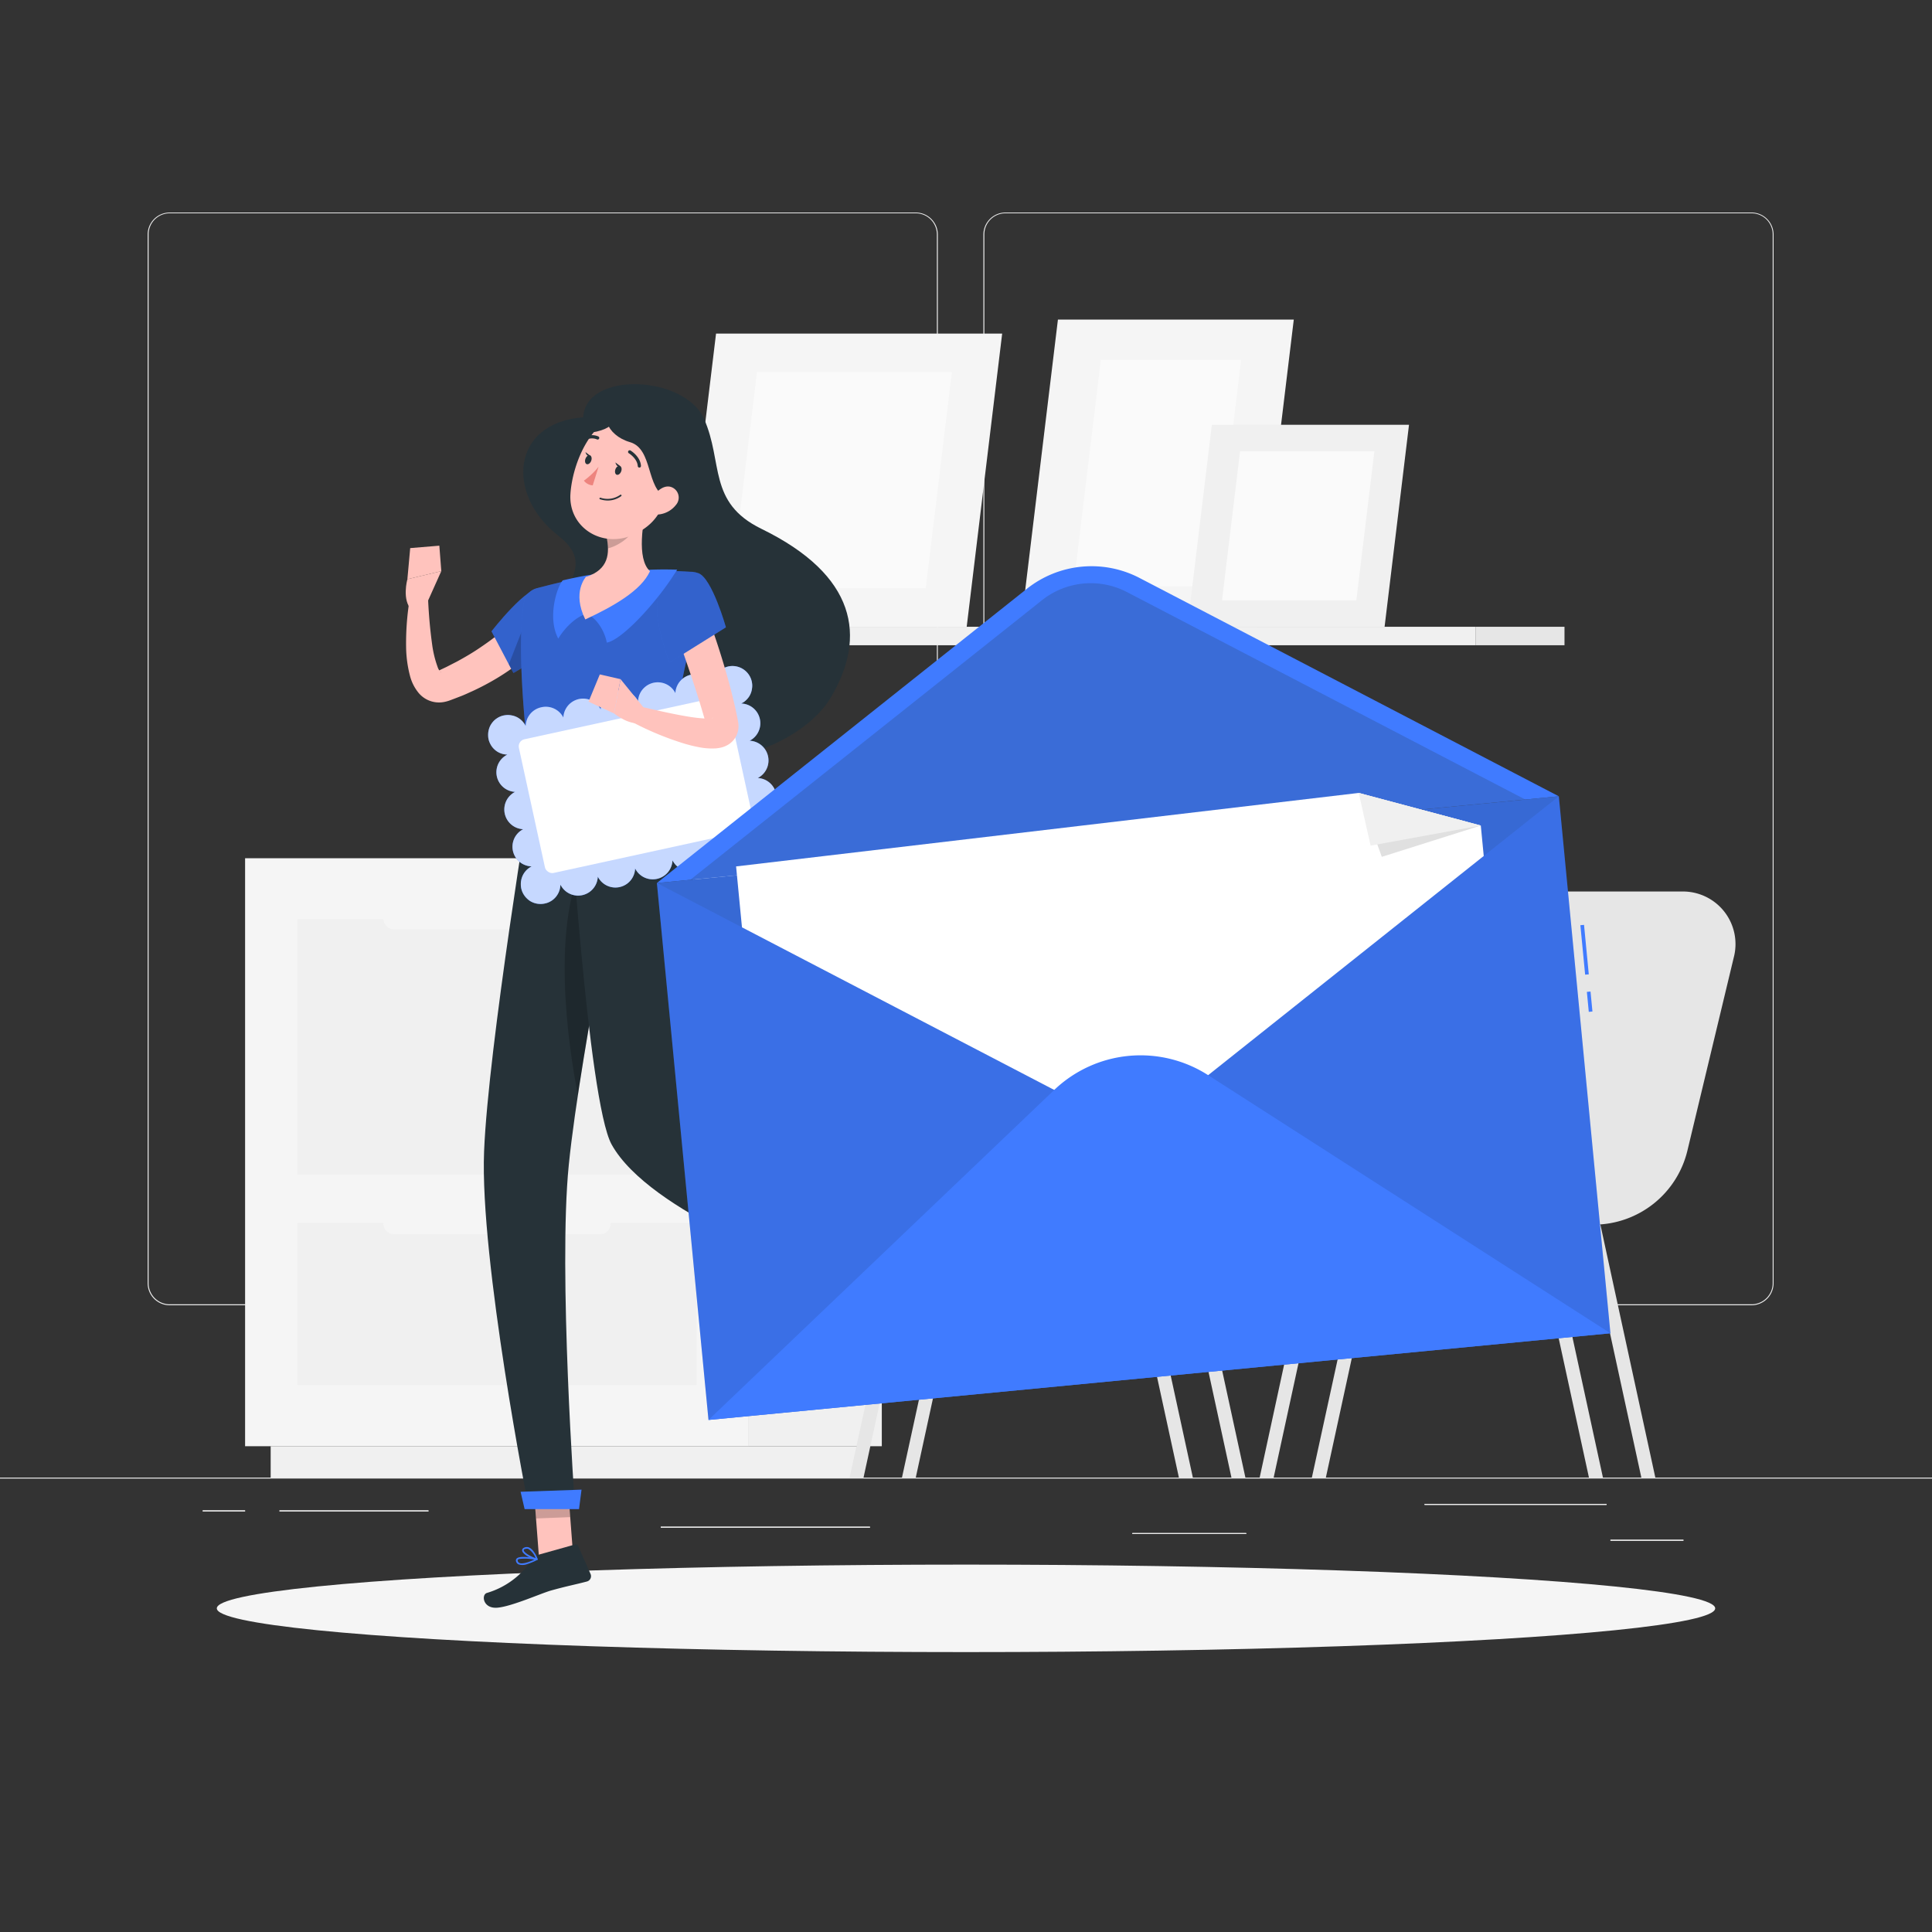 <svg xmlns="http://www.w3.org/2000/svg" viewBox="0 0 500 500"><rect x="0" y="0" width="500" height="500" fill="#333333" stroke="none"/><g id="freepik--background-complete--inject-2"><rect width="500" height=".25" y="382.4" style="fill:#ebebeb"/><rect width="18.89" height=".25" x="416.78" y="398.49" style="fill:#ebebeb"/><rect width="29.47" height=".25" x="293.05" y="396.75" style="fill:#ebebeb"/><rect width="47.11" height=".25" x="368.67" y="389.21" style="fill:#ebebeb"/><rect width="10.97" height=".25" x="52.46" y="390.89" style="fill:#ebebeb"/><rect width="38.56" height=".25" x="72.33" y="390.89" style="fill:#ebebeb"/><rect width="54.15" height=".25" x="171" y="395.11" style="fill:#ebebeb"/><path d="M237,337.8H43.91a5.71,5.71,0,0,1-5.7-5.71V60.66A5.71,5.71,0,0,1,43.91,55H237a5.71,5.71,0,0,1,5.71,5.71V332.09A5.71,5.71,0,0,1,237,337.8ZM43.91,55.2a5.46,5.46,0,0,0-5.45,5.46V332.09a5.46,5.46,0,0,0,5.45,5.46H237a5.47,5.47,0,0,0,5.46-5.46V60.66A5.47,5.47,0,0,0,237,55.2Z" style="fill:#ebebeb"/><path d="M453.31,337.8H260.21a5.72,5.72,0,0,1-5.71-5.71V60.66A5.72,5.72,0,0,1,260.21,55h193.1A5.71,5.71,0,0,1,459,60.66V332.09A5.71,5.71,0,0,1,453.31,337.8ZM260.21,55.2a5.47,5.47,0,0,0-5.46,5.46V332.09a5.47,5.47,0,0,0,5.46,5.46h193.1a5.47,5.47,0,0,0,5.46-5.46V60.66a5.47,5.47,0,0,0-5.46-5.46Z" style="fill:#ebebeb"/><rect width="18.89" height=".25" x="416.78" y="398.49" style="fill:#ebebeb"/><rect width="29.47" height=".25" x="293.05" y="396.75" style="fill:#ebebeb"/><rect width="47.11" height=".25" x="368.67" y="389.21" style="fill:#ebebeb"/><rect width="10.97" height=".25" x="52.46" y="390.89" style="fill:#ebebeb"/><rect width="38.56" height=".25" x="72.33" y="390.89" style="fill:#ebebeb"/><rect width="54.15" height=".25" x="171" y="395.11" style="fill:#ebebeb"/><rect width="23.03" height="4.78" x="381.87" y="162.22" transform="translate(786.76 329.21) rotate(180)" style="fill:#e6e6e6"/><rect width="249.72" height="4.78" x="132.14" y="162.22" transform="translate(514.01 329.21) rotate(180)" style="fill:#f0f0f0"/><polygon points="273.79 82.71 334.83 82.71 325.21 162.22 264.17 162.22 273.79 82.71" style="fill:#f5f5f5"/><polygon points="284.9 93.13 321.2 93.13 314.11 151.79 277.8 151.79 284.9 93.13" style="fill:#fafafa"/><polygon points="185.31 86.34 259.36 86.34 250.18 162.22 176.14 162.22 185.31 86.34" style="fill:#f5f5f5"/><polygon points="195.91 96.28 246.35 96.28 239.58 152.27 189.14 152.27 195.91 96.28" style="fill:#fafafa"/><polygon points="313.63 109.93 364.65 109.93 358.33 162.22 307.3 162.22 313.63 109.93" style="fill:#f0f0f0"/><polygon points="320.93 116.78 355.69 116.78 351.02 155.36 316.26 155.36 320.93 116.78" style="fill:#fafafa"/><path d="M435.35,230.72H403.81a25.08,25.08,0,0,0-24,19.14l-8.33,34.8-17.12-.06h-.06a17,17,0,0,0-16.7,13.82l-2.28,11.91a8.81,8.81,0,0,0-7.23,6.61h12.09L326,382.4h3.62l14.22-65.46h9.94L339.51,382.4h3.62l14.22-65.46H397l14.22,65.46h3.62l-14.22-65.46h9.94l14.22,65.46h3.62l-14.22-65.46h-1.49a25,25,0,0,0,24-19.12l12-50A13.61,13.61,0,0,0,435.35,230.72Zm-67,66.86a16.57,16.57,0,0,1-15.87,12.66H339.84l2.12-11a12.58,12.58,0,0,1,12.33-10.2h0l16.06.05Z" style="fill:#e6e6e6"/><rect width="34.43" height="152.17" x="193.79" y="222.11" transform="translate(422 596.39) rotate(180)" style="fill:#f0f0f0"/><rect width="151.56" height="8.12" x="70.04" y="374.28" transform="translate(291.65 756.68) rotate(180)" style="fill:#f0f0f0"/><rect width="130.36" height="152.17" x="63.43" y="222.11" style="fill:#f5f5f5"/><rect width="103.29" height="66.09" x="76.97" y="237.88" style="fill:#f0f0f0"/><rect width="103.29" height="42.01" x="76.97" y="316.5" style="fill:#f0f0f0"/><rect width="58.78" height="5.76" x="99.22" y="234.75" rx="2.58" transform="translate(257.22 475.25) rotate(180)" style="fill:#f5f5f5"/><rect width="58.78" height="5.76" x="99.22" y="313.62" rx="2.58" transform="translate(257.22 633.01) rotate(180)" style="fill:#f5f5f5"/><path d="M329.26,230.72H297.72a25.08,25.08,0,0,0-24,19.14l-8.33,34.8-17.12-.06h0a17,17,0,0,0-16.71,13.82l-2.28,11.91a8.82,8.82,0,0,0-7.23,6.61h12.1L219.87,382.4h3.61l14.22-65.46h10L233.43,382.4H237l14.22-65.46h39.66l14.22,65.46h3.61l-14.22-65.46h10L318.7,382.4h3.61l-14.22-65.46H306.6a25,25,0,0,0,24-19.12l12-50A13.62,13.62,0,0,0,329.26,230.72Zm-67,66.86a16.59,16.59,0,0,1-15.88,12.66H233.76l2.12-11a12.57,12.57,0,0,1,12.33-10.2h0l16.07.05Z" style="fill:#e6e6e6"/></g><g id="freepik--Shadow--inject-2"><ellipse id="freepik--path--inject-2" cx="250" cy="416.24" rx="193.89" ry="11.32" style="fill:#f5f5f5"/></g><g id="freepik--Character--inject-2"><path d="M150.93,108c.69-12.09,26.25-10.89,31.27.39s.9,21.65,14.83,28.46c24.63,12,27.31,27.94,18,43.63s-45.67,26.68-65.45,1c-19.51-25.35,10.15-31-5.2-42.93C131,128.09,132.14,109.46,150.93,108Z" style="fill:#263238"/><path d="M140,166.21c-.33.4-.51.6-.74.86s-.45.48-.67.72c-.45.45-.9.9-1.35,1.31-.91.85-1.84,1.63-2.78,2.39a57.18,57.18,0,0,1-5.93,4.07,66,66,0,0,1-6.27,3.31c-1.08.48-2.15,1-3.24,1.4l-1.64.63-.82.31a10,10,0,0,1-1.47.43,6.88,6.88,0,0,1-6.79-2.36,11.48,11.48,0,0,1-2.2-4.39,30.89,30.89,0,0,1-1-7.44,70.28,70.28,0,0,1,1.17-13.8l4.48.37a125.2,125.2,0,0,0,1.1,12.86,27.6,27.6,0,0,0,1.38,5.66,3.72,3.72,0,0,0,.88,1.49c.07,0,0-.09-.26-.22a2,2,0,0,0-.54-.12s0,0,.12-.07l.71-.35,1.43-.68,2.8-1.44c1.83-1,3.64-2.05,5.36-3.2s3.4-2.33,5-3.61c.79-.63,1.56-1.28,2.28-2,.37-.33.71-.67,1.05-1l.49-.48.36-.39Z" style="fill:#ffc3bd"/><path d="M140.2,152.21c-3.67-.9-13,11.18-13,11.18l5.67,10.79s15.67-8.85,15.08-13.72C147.33,155.38,145.55,153.52,140.2,152.21Z" style="fill:#407bff"/><path d="M140.2,152.21c-3.67-.9-13,11.18-13,11.18l5.67,10.79s15.67-8.85,15.08-13.72C147.33,155.38,145.55,153.52,140.2,152.21Z" style="opacity:.2"/><path d="M137.77,156.39l.9,14.13c-3.12,2.13-5.81,3.66-5.81,3.66l-1.18-2.26Z" style="opacity:.2"/><path d="M110.08,157l4.13-9.2-8.78,2.09s-1.52,5.5,1.16,8Z" style="fill:#ffc3bd"/><polygon points="113.7 141.22 106.16 141.85 105.43 149.9 114.21 147.81 113.7 141.22" style="fill:#ffc3bd"/><polygon points="148.33 402.58 139.48 402.93 137.91 382.37 146.76 382.03 148.33 402.58" style="fill:#ffc3bd"/><polygon points="227.14 326.99 221.37 333.73 203.89 322.55 209.66 315.8 227.14 326.99" style="fill:#ffc3bd"/><path d="M219.43,333.35l5.29-8.46a.7.7,0,0,1,.89-.28l7.29,3.22a1.43,1.43,0,0,1,.59,2c-1.9,2.92-3,4.23-5.28,7.95-1.43,2.29-3.75,7-5.73,10.13s-5.2,1.37-4.66-.12c2.42-6.69,1.72-9.9,1.29-12.93A2.31,2.31,0,0,1,219.43,333.35Z" style="fill:#263238"/><path d="M139.19,402.41l9.6-2.69a.7.7,0,0,1,.85.39l3.22,7.29a1.43,1.43,0,0,1-1,1.9c-3.36.88-5,1.14-9.25,2.32-2.6.73-10.19,4.15-13.91,4.45s-4.2-3.37-2.68-3.82a21.13,21.13,0,0,0,11.84-8.92A2.32,2.32,0,0,1,139.19,402.41Z" style="fill:#263238"/><g style="opacity:.2"><polygon points="137.91 382.38 138.72 392.98 147.57 392.63 146.76 382.03 137.91 382.38"/><polygon points="209.66 315.8 203.89 322.55 212.91 328.31 218.68 321.56 209.66 315.8"/></g><path d="M135.57,155.9c-.86,5-1.68,17.7,2,47.22l36,2.22c.28-13.8,1-24.92,8.47-51.59a4.58,4.58,0,0,0-4.12-5.82c-2.74-.16-6.19-.27-9.71-.12a121.26,121.26,0,0,0-16.55,1.5c-4.67.84-9.78,2.14-12.75,2.93A4.57,4.57,0,0,0,135.57,155.9Z" style="fill:#407bff"/><path d="M135.57,155.9c-.86,5-1.68,17.7,2,47.22l36,2.22c.28-13.8,1-24.92,8.47-51.59a4.58,4.58,0,0,0-4.12-5.82c-2.74-.16-6.19-.27-9.71-.12a121.26,121.26,0,0,0-16.55,1.5c-4.67.84-9.78,2.14-12.75,2.93A4.57,4.57,0,0,0,135.57,155.9Z" style="opacity:.2"/><path d="M137.57,203.12s-11.2,67.82-12.29,94.87c-1.13,28.14,11.53,92.14,11.53,92.14h12s-4.38-61.1-1.61-88.63c3-30,16.73-96.76,16.73-96.76Z" style="fill:#263238"/><polygon points="149.85 390.56 135.77 390.56 134.73 386.07 150.5 385.52 149.85 390.56" style="fill:#407bff"/><path d="M152.05,221.06c-9.94,17.23-4.88,50.1-2.5,62.36,2.72-18,6.79-40,9.91-56.15C158.68,218,156.63,213.11,152.05,221.06Z" style="opacity:.2"/><path d="M147.08,203.7s5,81.24,11.2,92.48C168.15,314,210,328.61,210,328.61l7.86-9.2s-26.18-21.77-40-34.14c-3.29-22.47,8.34-57.93-4.23-79.93Z" style="fill:#263238"/><path d="M174.23,203.26l.72,3.28c.11.26-.2.49-.62.47l-37-2.29c-.33,0-.59-.2-.59-.4l-.13-3.24c0-.23.28-.4.64-.38L173.66,203A.67.67,0,0,1,174.23,203.26Z" style="fill:#407bff"/><path d="M169.08,207l1,.06c.19,0,.35-.08.34-.2l-.2-4.21c0-.13-.17-.24-.36-.25l-1-.06c-.19,0-.35.08-.34.2l.2,4.22C168.72,206.91,168.89,207,169.08,207Z" style="fill:#263238"/><path d="M140,205.24l1,.06c.2,0,.35-.08.35-.2l-.2-4.22c0-.12-.17-.23-.37-.24l-1-.06c-.2,0-.35.08-.34.2l.19,4.21C139.66,205.12,139.82,205.23,140,205.24Z" style="fill:#263238"/><path d="M154.55,206.14l1,.06c.19,0,.35-.08.34-.21l-.2-4.21c0-.12-.17-.23-.36-.25l-1-.06c-.19,0-.35.08-.34.21l.2,4.21C154.19,206,154.36,206.12,154.55,206.14Z" style="fill:#263238"/><polygon points="218.81 318.37 209.05 329.79 204.43 327.94 215.3 313.99 218.81 318.37" style="fill:#407bff"/><path d="M140.05,183.05a5.09,5.09,0,0,0-4,4.84,3.86,3.86,0,0,0-.39-.65,4.23,4.23,0,0,0-.64-.76,5.2,5.2,0,0,0-.79-.63,4.64,4.64,0,0,0-.89-.45,4.57,4.57,0,0,0-1-.27,4.8,4.8,0,0,0-1-.09,6.51,6.51,0,0,0-1,.12,5,5,0,0,0-1.83.8,4.68,4.68,0,0,0-.76.64,5.82,5.82,0,0,0-.62.79,4.77,4.77,0,0,0-.46.9,6.2,6.2,0,0,0-.27,1,5.43,5.43,0,0,0-.07,1,4.69,4.69,0,0,0,.42,1.95,5.45,5.45,0,0,0,.49.88,4.61,4.61,0,0,0,.64.75,4.75,4.75,0,0,0,.79.63,4.64,4.64,0,0,0,.89.45,5.26,5.26,0,0,0,1,.27,6.34,6.34,0,0,0,.75.07,5.09,5.09,0,0,0,2,9.65,5.11,5.11,0,0,0,2.09,9.66,5.09,5.09,0,0,0,2.19,9.62,5.1,5.1,0,0,0-2,1.8,5.1,5.1,0,0,0-.72,1.86,4.73,4.73,0,0,0-.08,1,4.81,4.81,0,0,0,.42,2,5,5,0,0,0,.49.87,4.74,4.74,0,0,0,.65.76,5.31,5.31,0,0,0,.78.64,5.15,5.15,0,0,0,3.85.68,4.79,4.79,0,0,0,1-.31,5.66,5.66,0,0,0,.87-.48,5.31,5.31,0,0,0,.76-.65,4.58,4.58,0,0,0,.62-.79,4.77,4.77,0,0,0,.46-.9,5.16,5.16,0,0,0,.27-1,4.9,4.9,0,0,0,.08-.76,5.1,5.1,0,0,0,9.67-2.07,5.1,5.1,0,0,0,9.66-2.11,5.11,5.11,0,0,0,9.67-2.11,5.11,5.11,0,0,0,9.67-2.11,5.09,5.09,0,0,0,9.65-2.14,3.86,3.86,0,0,0,.39.65,4.23,4.23,0,0,0,.64.76,5.39,5.39,0,0,0,.79.64,5,5,0,0,0,.89.45,5.26,5.26,0,0,0,1,.27,4.82,4.82,0,0,0,1,.08,4.69,4.69,0,0,0,1-.11,5.75,5.75,0,0,0,1.83-.8,5.92,5.92,0,0,0,.76-.65,5.82,5.82,0,0,0,.62-.79,4.21,4.21,0,0,0,.45-.9,5.18,5.18,0,0,0,.28-.95,5.62,5.62,0,0,0,.08-1,5.5,5.5,0,0,0-.42-2,5.43,5.43,0,0,0-.5-.87,4.68,4.68,0,0,0-.64-.76,6.06,6.06,0,0,0-.79-.63,5,5,0,0,0-.89-.45,5.26,5.26,0,0,0-1-.27,6.17,6.17,0,0,0-.74-.07,5.09,5.09,0,0,0-2-9.65,5.11,5.11,0,0,0-2.1-9.65,5.1,5.1,0,0,0-2.18-9.63,6,6,0,0,0,.65-.37,5.45,5.45,0,0,0,1.39-1.43,5,5,0,0,0,.45-.89,4.74,4.74,0,0,0,.27-1,5.72,5.72,0,0,0,.09-1,5.58,5.58,0,0,0-.12-1,5.12,5.12,0,0,0-6.08-3.9,5.55,5.55,0,0,0-.95.31,5.06,5.06,0,0,0-.88.49,5.15,5.15,0,0,0-.76.64,6.73,6.73,0,0,0-.62.79,4.73,4.73,0,0,0-.45.9,4.57,4.57,0,0,0-.27,1,4.66,4.66,0,0,0-.08.76,5.1,5.1,0,0,0-9.68,2,5.11,5.11,0,0,0-9.66,2.11,5.11,5.11,0,0,0-9.67,2.11,5.11,5.11,0,0,0-9.66,2.11A5.11,5.11,0,0,0,140.05,183.05Z" style="fill:#407bff"/><path d="M140.05,183.05a5.09,5.09,0,0,0-4,4.84,3.86,3.86,0,0,0-.39-.65,4.23,4.23,0,0,0-.64-.76,5.2,5.2,0,0,0-.79-.63,4.64,4.64,0,0,0-.89-.45,4.57,4.57,0,0,0-1-.27,4.8,4.8,0,0,0-1-.09,6.51,6.51,0,0,0-1,.12,5,5,0,0,0-1.83.8,4.68,4.68,0,0,0-.76.64,5.82,5.82,0,0,0-.62.79,4.77,4.77,0,0,0-.46.9,6.2,6.2,0,0,0-.27,1,5.43,5.43,0,0,0-.07,1,4.69,4.69,0,0,0,.42,1.95,5.45,5.45,0,0,0,.49.88,4.61,4.61,0,0,0,.64.75,4.75,4.75,0,0,0,.79.63,4.64,4.64,0,0,0,.89.45,5.26,5.26,0,0,0,1,.27,6.34,6.34,0,0,0,.75.07,5.09,5.09,0,0,0,2,9.65,5.11,5.11,0,0,0,2.09,9.66,5.09,5.09,0,0,0,2.19,9.62,5.1,5.1,0,0,0-2,1.8,5.1,5.1,0,0,0-.72,1.86,4.73,4.73,0,0,0-.08,1,4.81,4.81,0,0,0,.42,2,5,5,0,0,0,.49.87,4.74,4.74,0,0,0,.65.76,5.31,5.31,0,0,0,.78.64,5.15,5.15,0,0,0,3.85.68,4.79,4.79,0,0,0,1-.31,5.66,5.66,0,0,0,.87-.48,5.31,5.31,0,0,0,.76-.65,4.58,4.58,0,0,0,.62-.79,4.77,4.77,0,0,0,.46-.9,5.16,5.16,0,0,0,.27-1,4.9,4.9,0,0,0,.08-.76,5.1,5.1,0,0,0,9.67-2.07,5.1,5.1,0,0,0,9.66-2.11,5.11,5.11,0,0,0,9.67-2.11,5.11,5.11,0,0,0,9.67-2.11,5.09,5.09,0,0,0,9.65-2.14,3.86,3.86,0,0,0,.39.65,4.23,4.23,0,0,0,.64.76,5.39,5.39,0,0,0,.79.64,5,5,0,0,0,.89.45,5.26,5.26,0,0,0,1,.27,4.82,4.82,0,0,0,1,.08,4.69,4.69,0,0,0,1-.11,5.75,5.75,0,0,0,1.83-.8,5.92,5.92,0,0,0,.76-.65,5.82,5.82,0,0,0,.62-.79,4.21,4.21,0,0,0,.45-.9,5.18,5.18,0,0,0,.28-.95,5.62,5.62,0,0,0,.08-1,5.5,5.5,0,0,0-.42-2,5.43,5.43,0,0,0-.5-.87,4.68,4.68,0,0,0-.64-.76,6.06,6.06,0,0,0-.79-.63,5,5,0,0,0-.89-.45,5.26,5.26,0,0,0-1-.27,6.17,6.17,0,0,0-.74-.07,5.09,5.09,0,0,0-2-9.65,5.11,5.11,0,0,0-2.1-9.65,5.1,5.1,0,0,0-2.18-9.63,6,6,0,0,0,.65-.37,5.45,5.45,0,0,0,1.39-1.43,5,5,0,0,0,.45-.89,4.74,4.74,0,0,0,.27-1,5.72,5.72,0,0,0,.09-1,5.58,5.58,0,0,0-.12-1,5.12,5.12,0,0,0-6.08-3.9,5.55,5.55,0,0,0-.95.31,5.06,5.06,0,0,0-.88.49,5.15,5.15,0,0,0-.76.64,6.73,6.73,0,0,0-.62.79,4.73,4.73,0,0,0-.45.9,4.57,4.57,0,0,0-.27,1,4.66,4.66,0,0,0-.08.76,5.1,5.1,0,0,0-9.68,2,5.11,5.11,0,0,0-9.66,2.11,5.11,5.11,0,0,0-9.67,2.11,5.11,5.11,0,0,0-9.66,2.11A5.11,5.11,0,0,0,140.05,183.05Z" style="fill:#fff;opacity:.7"/><rect width="55.27" height="35.41" x="137.04" y="185.41" rx="1.86" transform="translate(-39.5 39.76) rotate(-12.3)" style="fill:#fff"/><path d="M182,156.57c1.75,4.4,3.27,8.77,4.66,13.25s2.66,9,3.68,13.62c.13.58.25,1.17.37,1.75l.17.87.09.44.07.42a4.34,4.34,0,0,1,.07.55,5.81,5.81,0,0,1-.51,2.87,5.62,5.62,0,0,1-2.05,2.32,6.44,6.44,0,0,1-1.94.81,9.16,9.16,0,0,1-1.48.22,17.49,17.49,0,0,1-4.36-.34,37.66,37.66,0,0,1-3.66-.9A77.89,77.89,0,0,1,163.88,187l1.6-4.2c4.39,1,8.88,2.07,13.16,2.74,1.07.17,2.12.29,3.12.36a10,10,0,0,0,2.52-.05c.25,0,.38-.21-.14.06a2.46,2.46,0,0,0-.93,1.05,2.69,2.69,0,0,0-.26,1.18c0,.08,0,.08,0,.12s0,.11,0,0l-.11-.4-.22-.81c-.15-.53-.28-1.07-.45-1.6-1.23-4.29-2.63-8.58-4.09-12.87s-3-8.57-4.56-12.77Z" style="fill:#ffc3bd"/><path d="M180.77,148.35c3.53,1.32,7.1,14,7.1,14l-14.61,9.13s-4.64-12.24-2.84-16.8C172.3,149.92,176.73,146.84,180.77,148.35Z" style="fill:#407bff"/><path d="M180.77,148.35c3.53,1.32,7.1,14,7.1,14l-14.61,9.13s-4.64-12.24-2.84-16.8C172.3,149.92,176.73,146.84,180.77,148.35Z" style="opacity:.2"/><path d="M218,337.9l-.1,0a1.23,1.23,0,0,1-1.13-.3.69.69,0,0,1-.28-.67c.15-1.12,3.05-2.49,3.38-2.64a.2.2,0,0,1,.23,0,.2.2,0,0,1,.06.22C219.74,335.67,219,337.51,218,337.9Zm1.59-3c-1.15.57-2.61,1.5-2.69,2.09a.31.31,0,0,0,.14.29.79.79,0,0,0,.74.21C218.32,337.37,219,336.41,219.54,334.94Z" style="fill:#407bff"/><path d="M219.71,334.84c-1,.39-3.11.61-3.78,0a.74.74,0,0,1-.12-.91,1.07,1.07,0,0,1,.71-.6c1.24-.37,3.41,1,3.5,1a.21.21,0,0,1,.1.19.21.21,0,0,1-.11.18Zm-3.13-1.11a.69.69,0,0,0-.39.36c-.11.25,0,.36,0,.43.45.42,2.21.33,3.23,0-.75-.41-2.07-1-2.81-.79Z" style="fill:#407bff"/><path d="M136.4,404.8a3.33,3.33,0,0,1-2.22.05,1.18,1.18,0,0,1-.65-.88.71.71,0,0,1,.2-.64c.88-.86,4.78-.08,5.22,0a.19.19,0,0,1,.16.17.2.2,0,0,1-.11.22A15.24,15.24,0,0,1,136.4,404.8Zm-2-1.34a.76.76,0,0,0-.36.18.24.24,0,0,0-.07.25.79.79,0,0,0,.41.59c.65.32,2.08,0,3.89-.84A11.45,11.45,0,0,0,134.38,403.46Z" style="fill:#407bff"/><path d="M139,403.75h-.08c-1.15-.18-3.69-1.45-3.8-2.47,0-.24.06-.57.6-.78a1.52,1.52,0,0,1,1.22,0c1.33.6,2.17,2.84,2.2,2.94a.18.18,0,0,1,0,.2A.19.19,0,0,1,139,403.75Zm-3-2.89-.12,0c-.36.14-.35.3-.34.35.07.6,1.84,1.67,3.06,2a4.9,4.9,0,0,0-1.83-2.33A1.09,1.09,0,0,0,136,400.86Z" style="fill:#407bff"/><path d="M168.21,147.45a121.12,121.12,0,0,0-16.56,1.5c-2,.36-4.07.8-6,1.25h0c-1.49,1.59-4.08,9.63-1.17,15.07,1.92-3.22,5.15-6,7.3-6.32,2.36.64,4.69,4.21,5.26,7.36,3.86-.7,12.21-9.73,17-17l1.22-1.88C173,147.36,170.64,147.35,168.21,147.45Z" style="fill:#407bff"/><path d="M167.7,129.63c-1.37,5.33-3,15,.5,18.18,0,0-3.3,5.37-11.68,6.34-9.22,1.08-4.87-4.84-4.87-4.84,6-1.93,6.14-6.25,5.36-10.23Z" style="fill:#ffc3bd"/><path d="M151.65,149.31s-3.69,3.89-.18,11c7.42-3.45,14.53-7.54,16.73-12.48Z" style="fill:#ffc3bd"/><path d="M163.34,133.48l-6.33,5.6a15.27,15.27,0,0,1,.33,2.84c2.29-.53,6.07-2.81,6.46-5.16A8.3,8.3,0,0,0,163.34,133.48Z" style="opacity:.2"/><path d="M174.72,123.19c-3.14,8.23-4.3,11.78-9.88,14.76-8.41,4.49-17.83-1.17-17.21-10.17.56-8.11,5.6-20.21,14.86-21A12,12,0,0,1,174.72,123.19Z" style="fill:#ffc3bd"/><path d="M156,106.76c3.76-.87,5,3.42-1.58,4.93S152.94,107.48,156,106.76Z" style="fill:#263238"/><path d="M159.93,104.49c-5.37,2-3,8.17,3.09,9.93s4.06,12.09,9.52,14.36,8.35-15.1,3.64-20S163.54,103.13,159.93,104.49Z" style="fill:#263238"/><path d="M154.91,120.79a19.13,19.13,0,0,1-3.8,3.6,3.1,3.1,0,0,0,2.29,1.22Z" style="fill:#ed847e"/><path d="M156.29,129.45a7.22,7.22,0,0,1-1-.24.21.21,0,0,1-.14-.26.23.23,0,0,1,.27-.14,5.67,5.67,0,0,0,5.07-.73.21.21,0,0,1,.3,0,.22.22,0,0,1,0,.3A5.88,5.88,0,0,1,156.29,129.45Z" style="fill:#263238"/><path d="M174.92,130.69a6.48,6.48,0,0,1-4.28,2.43c-2.24.26-3-1.83-2.1-3.76.83-1.74,3-4,5.1-3.34A2.89,2.89,0,0,1,174.92,130.69Z" style="fill:#ffc3bd"/><path d="M165.36,121a.43.43,0,0,1-.31-.38c-.12-1.95-2.25-3.28-2.27-3.29a.42.42,0,1,1,.44-.71c.11.06,2.52,1.57,2.66,3.94a.41.41,0,0,1-.39.45Z" style="fill:#263238"/><path d="M160.76,122c-.23.62-.75,1-1.16.86s-.56-.78-.33-1.41.75-1,1.16-.86S161,121.36,160.76,122Z" style="fill:#263238"/><path d="M153,119.26c-.23.62-.75,1-1.16.86s-.56-.78-.32-1.41.75-1,1.16-.86S153.24,118.63,153,119.26Z" style="fill:#263238"/><path d="M152.85,118l-1.34-1S151.85,118.42,152.85,118Z" style="fill:#263238"/><path d="M160.6,120.68l-1.34-1S159.6,121.15,160.6,120.68Z" style="fill:#263238"/><path d="M151.23,114a.41.41,0,0,1-.36-.21.42.42,0,0,1,.16-.57,4.16,4.16,0,0,1,3.83-.26.42.42,0,0,1-.38.75h0a3.31,3.31,0,0,0-3,.24A.34.34,0,0,1,151.23,114Z" style="fill:#263238"/><path d="M166.65,183.22l-6.05-7.45-1.69,8.87s4.39,3.63,7.8,2.24Z" style="fill:#ffc3bd"/><polygon points="155.23 174.54 152.31 181.6 158.91 184.64 160.6 175.77 155.23 174.54" style="fill:#ffc3bd"/></g><g id="freepik--Envelope--inject-2"><rect width=".95" height="12.86" x="409.62" y="239.36" transform="translate(-21.64 40.37) rotate(-5.49)" style="fill:#407bff"/><rect width=".95" height="5.19" x="410.92" y="256.65" transform="translate(-22.91 40.54) rotate(-5.49)" style="fill:#407bff"/><rect width="234.5" height="139.6" x="176.14" y="216.98" transform="translate(612.87 544.18) rotate(174.51)" style="fill:#407bff"/><rect width="234.5" height="139.6" x="176.14" y="216.98" transform="translate(612.87 544.18) rotate(174.51)" style="opacity:.1"/><polygon points="294 293.1 170 228.52 403.42 206.08 294 293.1" style="fill:#263238;opacity:.1"/><path d="M265.75,152.38,170,228.52l233.42-22.44-108.5-56.5A26.9,26.9,0,0,0,265.75,152.38Z" style="fill:#407bff"/><path d="M394.75,206.92,291.66,153.23a20.28,20.28,0,0,0-22,2.11l-91,72.34Z" style="fill:#263238;opacity:.2"/><polygon points="351.64 205.21 383.23 213.65 383.99 221.53 294 293.1 192.02 239.99 190.5 224.23 351.64 205.21" style="fill:#fff"/><polyline points="351.64 205.21 357.61 221.75 383.23 213.65" style="fill:#e0e0e0"/><polyline points="351.64 205.21 354.71 218.85 383.23 213.65" style="fill:#f0f0f0"/><path d="M312.65,278.24l104.13,66.81L183.36,367.48l89.49-85.42A32.35,32.35,0,0,1,312.65,278.24Z" style="fill:#407bff"/></g></svg>